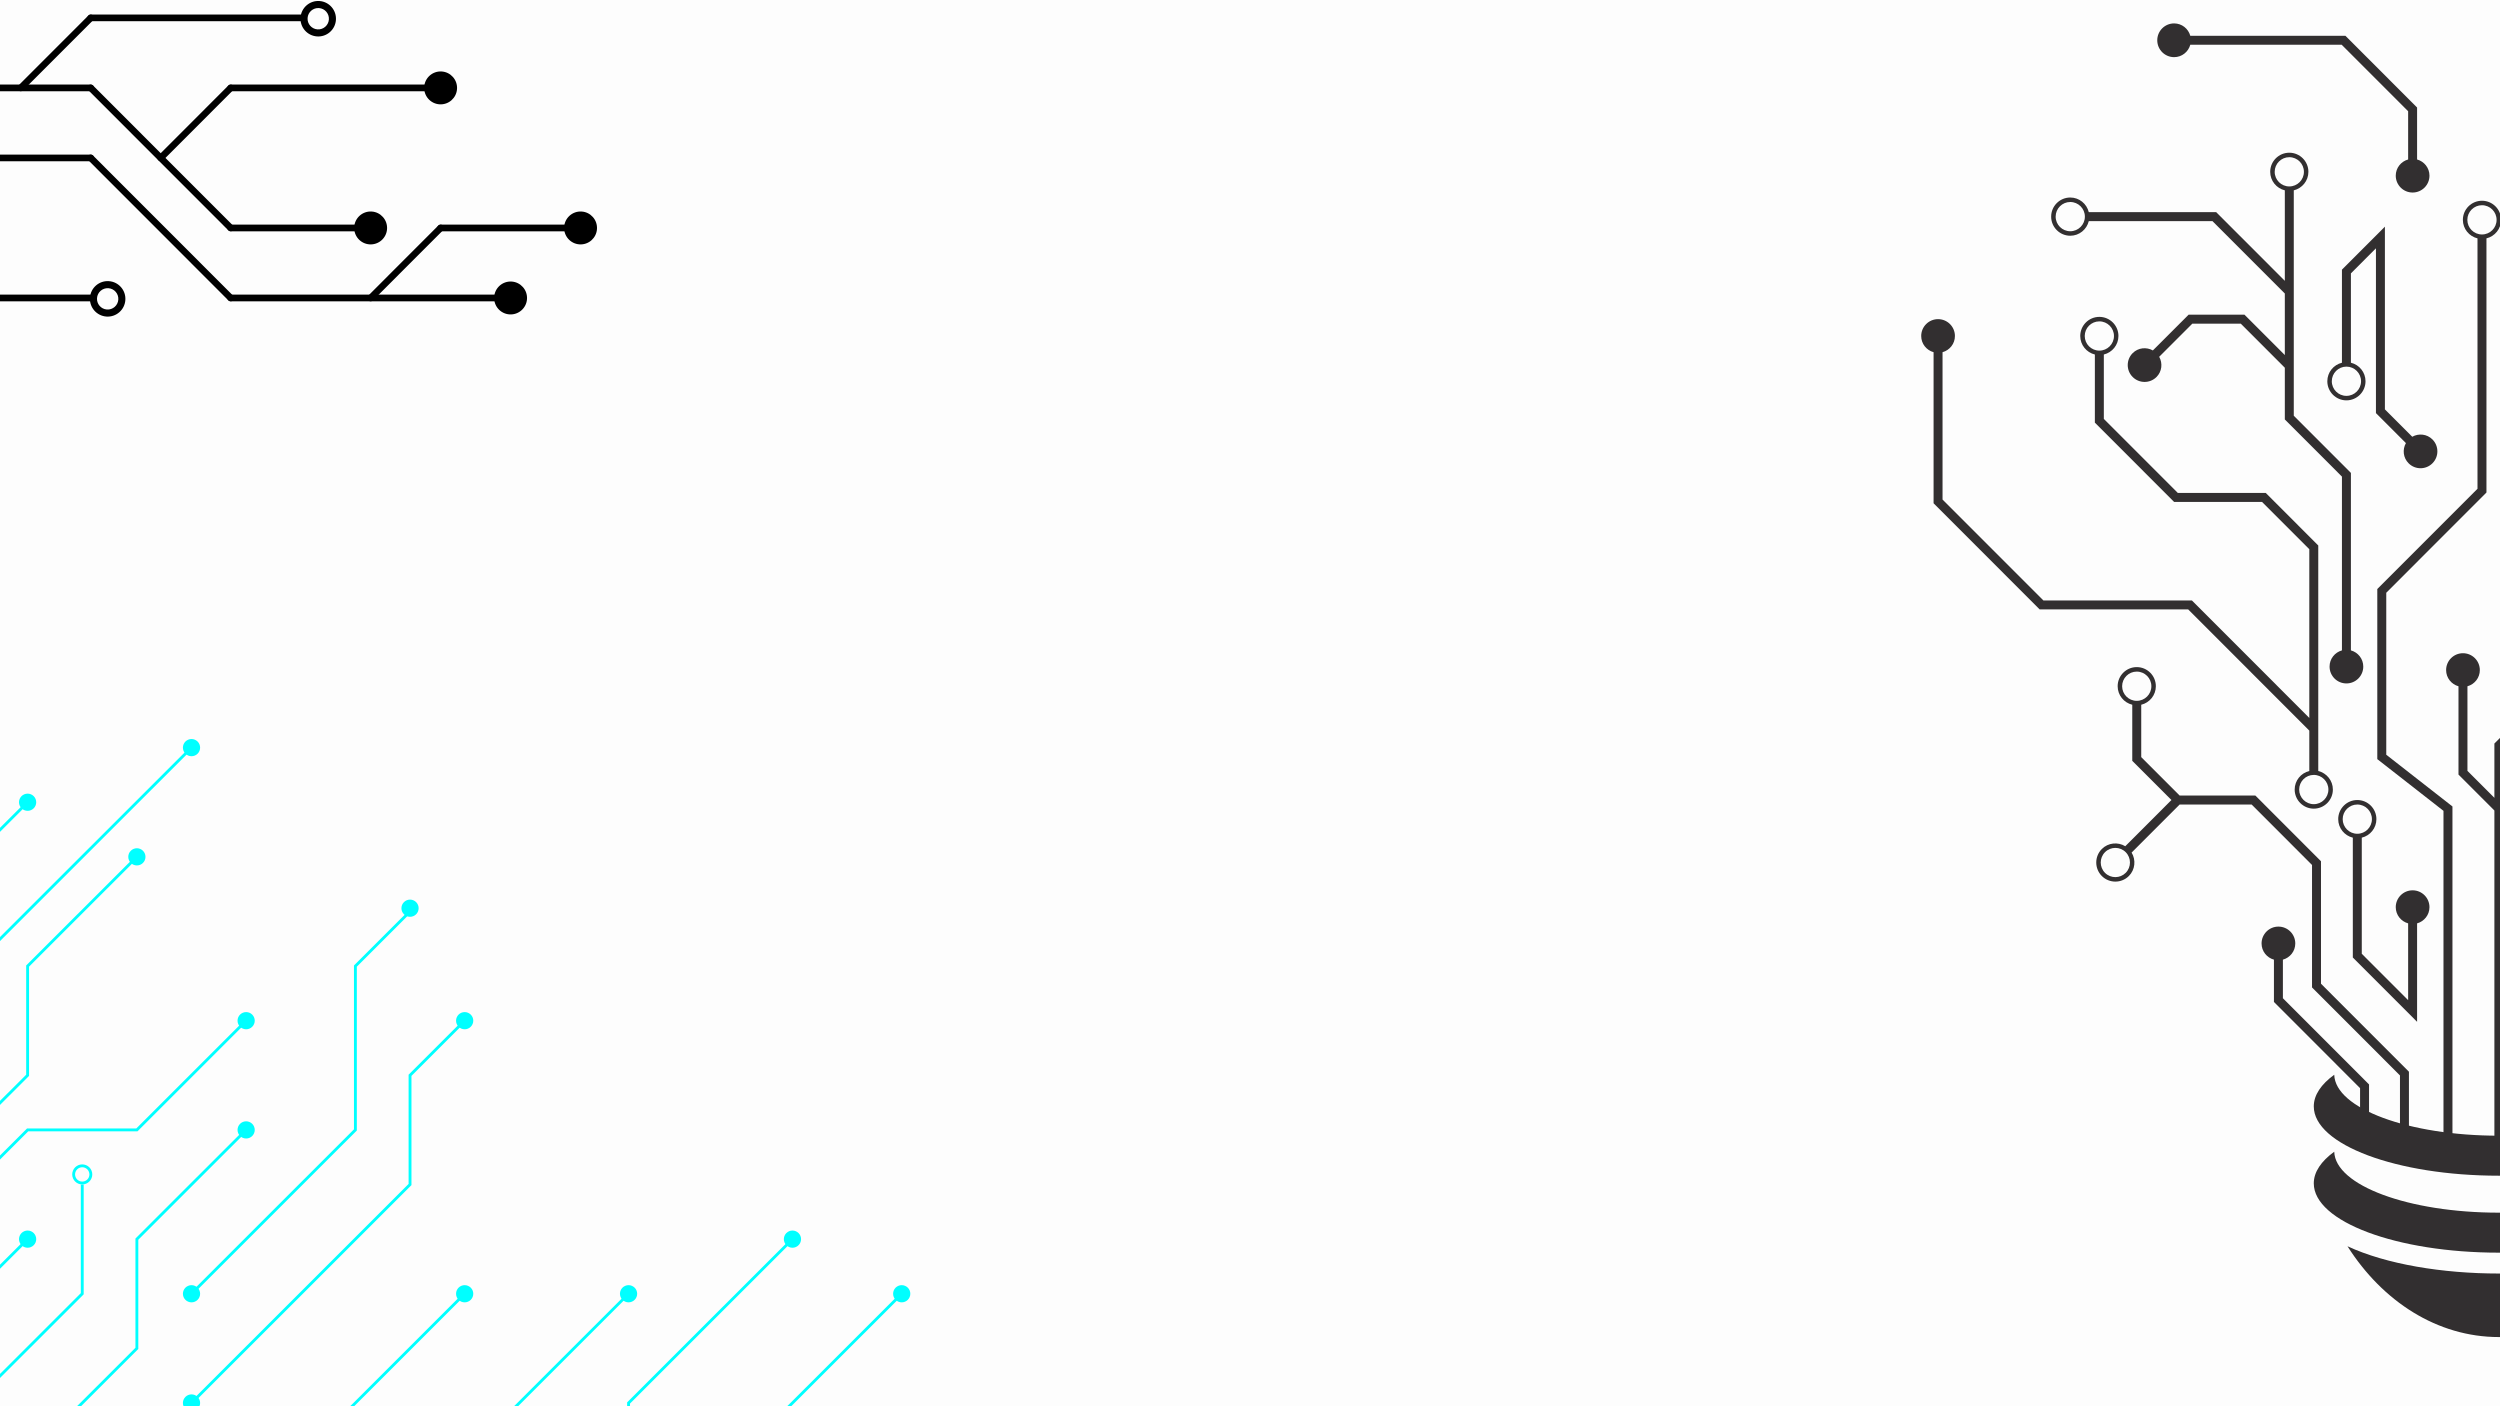 <svg xmlns="http://www.w3.org/2000/svg" xmlns:xlink="http://www.w3.org/1999/xlink" width="1920" zoomAndPan="magnify" viewBox="0 0 1440 810" height="1080" preserveAspectRatio="xMidYMid meet" version="1.0"><defs><clipPath id="84550eb284"><path d="M 105 425.676 L 116 425.676 L 116 436 L 105 436 Z M 105 425.676 " clip-rule="nonzero"/></clipPath><clipPath id="692edd109b"><path d="M 514 740 L 524.488 740 L 524.488 751 L 514 751 Z M 514 740 " clip-rule="nonzero"/></clipPath><clipPath id="b454eb68f5"><path d="M 1106.492 182 L 1344 182 L 1344 466 L 1106.492 466 Z M 1106.492 182 " clip-rule="nonzero"/></clipPath><clipPath id="4a168e1c8b"><path d="M 1352 717 L 1440 717 L 1440 770.25 L 1352 770.25 Z M 1352 717 " clip-rule="nonzero"/></clipPath></defs><rect x="-144" width="1728" fill="#ffffff" y="-81" height="972" fill-opacity="1"/><rect x="-144" width="1728" fill="#fdfdfd" y="-81" height="972" fill-opacity="1"/><path fill="#000000" d="M 173.18 12.227 L 52.262 12.227 C 51.199 12.227 50.336 11.363 50.336 10.297 C 50.336 9.23 51.199 8.367 52.262 8.367 L 173.18 8.367 C 174.246 8.367 175.109 9.23 175.109 10.297 C 175.109 11.363 174.246 12.227 173.18 12.227 Z M 173.18 12.227 " fill-opacity="1" fill-rule="nonzero"/><path fill="#000000" d="M 53.625 11.66 L 13.32 51.996 C 12.566 52.75 11.348 52.75 10.594 51.996 C 9.84 51.242 9.84 50.02 10.594 49.266 L 50.898 8.934 C 51.652 8.18 52.871 8.18 53.625 8.934 C 54.379 9.688 54.379 10.906 53.625 11.66 Z M 53.625 11.66 " fill-opacity="1" fill-rule="nonzero"/><path fill="#000000" d="M -229.879 48.703 L 52.262 48.703 C 53.328 48.703 54.191 49.566 54.191 50.629 C 54.191 51.695 53.328 52.559 52.262 52.559 L -229.879 52.559 C -230.945 52.559 -231.809 51.695 -231.809 50.633 C -231.809 49.566 -230.945 48.703 -229.879 48.703 Z M -229.879 48.703 " fill-opacity="1" fill-rule="nonzero"/><path fill="#000000" d="M 53.625 49.266 L 134.238 129.938 C 134.992 130.688 134.992 131.91 134.238 132.664 C 133.484 133.418 132.266 133.418 131.512 132.664 L 50.898 51.996 C 50.148 51.242 50.148 50.02 50.898 49.266 C 51.652 48.512 52.871 48.512 53.625 49.266 Z M 53.625 49.266 " fill-opacity="1" fill-rule="nonzero"/><path fill="#000000" d="M 132.875 129.371 L 213.488 129.371 C 214.551 129.371 215.414 130.234 215.414 131.301 C 215.414 132.367 214.551 133.23 213.488 133.23 L 132.875 133.23 C 131.809 133.23 130.949 132.367 130.949 131.301 C 130.949 130.234 131.809 129.371 132.875 129.371 Z M 132.875 129.371 " fill-opacity="1" fill-rule="nonzero"/><path fill="#000000" d="M 91.207 89.602 L 131.512 49.266 C 132.266 48.512 133.484 48.512 134.238 49.266 C 134.992 50.02 134.992 51.242 134.238 51.996 L 93.93 92.328 C 93.18 93.082 91.957 93.082 91.207 92.328 C 90.453 91.574 90.453 90.355 91.207 89.602 Z M 91.207 89.602 " fill-opacity="1" fill-rule="nonzero"/><path fill="#000000" d="M 132.875 48.703 L 253.793 48.703 C 254.859 48.703 255.719 49.566 255.719 50.629 C 255.719 51.695 254.859 52.559 253.793 52.559 L 132.875 52.559 C 131.809 52.559 130.949 51.695 130.949 50.629 C 130.949 49.566 131.809 48.703 132.875 48.703 Z M 132.875 48.703 " fill-opacity="1" fill-rule="nonzero"/><path fill="#000000" d="M -229.879 89.035 L 52.262 89.039 C 53.328 89.039 54.191 89.902 54.191 90.965 C 54.191 92.031 53.328 92.895 52.262 92.895 L -229.879 92.895 C -230.945 92.895 -231.809 92.031 -231.809 90.965 C -231.809 89.898 -230.945 89.035 -229.879 89.035 Z M -229.879 89.035 " fill-opacity="1" fill-rule="nonzero"/><path fill="#000000" d="M 53.625 89.602 L 134.238 170.27 C 134.992 171.023 134.992 172.246 134.238 173 C 133.484 173.75 132.266 173.75 131.512 173 L 50.898 92.328 C 50.148 91.574 50.148 90.355 50.898 89.602 C 51.652 88.848 52.871 88.848 53.625 89.602 Z M 53.625 89.602 " fill-opacity="1" fill-rule="nonzero"/><path fill="#000000" d="M 132.875 169.707 L 294.098 169.707 C 295.164 169.707 296.027 170.57 296.027 171.637 C 296.027 172.699 295.164 173.562 294.098 173.562 L 132.875 173.562 C 131.809 173.562 130.949 172.699 130.949 171.633 C 130.949 170.57 131.809 169.707 132.875 169.707 Z M 132.875 169.707 " fill-opacity="1" fill-rule="nonzero"/><path fill="#000000" d="M 212.125 170.27 L 252.43 129.938 C 253.184 129.184 254.402 129.184 255.156 129.938 C 255.91 130.688 255.91 131.91 255.156 132.664 L 214.852 173 C 214.098 173.75 212.875 173.75 212.125 173 C 211.371 172.246 211.371 171.023 212.125 170.27 Z M 212.125 170.27 " fill-opacity="1" fill-rule="nonzero"/><path fill="#000000" d="M 253.793 129.371 L 334.406 129.371 C 335.469 129.371 336.332 130.234 336.332 131.301 C 336.332 132.367 335.469 133.23 334.406 133.23 L 253.793 133.23 C 252.727 133.23 251.867 132.367 251.867 131.301 C 251.867 130.234 252.727 129.371 253.793 129.371 Z M 253.793 129.371 " fill-opacity="1" fill-rule="nonzero"/><path fill="#000000" d="M -28.352 169.707 L 52.262 169.707 C 53.328 169.707 54.191 170.57 54.191 171.633 C 54.191 172.699 53.328 173.562 52.262 173.562 L -28.352 173.562 C -29.414 173.562 -30.277 172.699 -30.277 171.633 C -30.277 170.57 -29.414 169.707 -28.352 169.707 Z M -28.352 169.707 " fill-opacity="1" fill-rule="nonzero"/><path fill="#000000" d="M 263.246 51.211 L 263.246 51.215 C 262.926 56.438 258.434 60.414 253.211 60.094 C 247.988 59.77 244.02 55.273 244.34 50.051 C 244.66 44.824 249.152 40.848 254.375 41.168 C 259.594 41.492 263.57 45.988 263.246 51.211 Z M 263.246 51.211 " fill-opacity="1" fill-rule="nonzero"/><path fill="#000000" d="M 222.941 131.883 C 222.621 137.109 218.129 141.082 212.906 140.762 C 207.684 140.441 203.711 135.945 204.031 130.719 C 204.355 125.492 208.848 121.52 214.07 121.84 C 219.289 122.16 223.262 126.656 222.941 131.883 Z M 222.941 131.883 " fill-opacity="1" fill-rule="nonzero"/><path fill="#000000" d="M 303.555 172.215 L 303.555 172.219 C 303.234 177.441 298.738 181.418 293.52 181.098 C 288.297 180.773 284.324 176.277 284.645 171.055 C 284.965 165.828 289.461 161.852 294.68 162.172 C 299.902 162.496 303.875 166.992 303.555 172.215 Z M 303.555 172.215 " fill-opacity="1" fill-rule="nonzero"/><path fill="#000000" d="M 343.859 131.883 C 343.539 137.109 339.047 141.082 333.824 140.762 C 328.602 140.441 324.629 135.945 324.949 130.719 C 325.273 125.492 329.766 121.52 334.988 121.84 C 340.207 122.16 344.18 126.656 343.859 131.883 Z M 343.859 131.883 " fill-opacity="1" fill-rule="nonzero"/><path fill="#000000" d="M 193.492 11.508 C 193.094 17.141 188.207 21.383 182.582 20.98 C 176.953 20.582 172.715 15.695 173.113 10.062 C 173.512 4.434 178.398 0.191 184.027 0.59 C 189.652 0.988 193.891 5.879 193.492 11.508 M 189.438 11.223 C 189.676 7.832 187.125 4.891 183.738 4.648 C 180.352 4.41 177.41 6.961 177.172 10.352 C 176.93 13.742 179.48 16.684 182.867 16.922 C 186.254 17.164 189.195 14.609 189.438 11.223 Z M 189.438 11.223 " fill-opacity="1" fill-rule="nonzero"/><path fill="#000000" d="M 72.199 172.863 C 71.801 178.496 66.918 182.738 61.289 182.34 C 55.664 181.938 51.426 177.051 51.824 171.418 C 52.223 165.789 57.105 161.547 62.734 161.945 C 68.363 162.344 72.602 167.234 72.199 172.863 M 68.145 172.578 C 68.387 169.188 65.836 166.246 62.445 166.004 C 59.059 165.766 56.121 168.316 55.879 171.707 C 55.641 175.098 58.191 178.039 61.578 178.277 C 64.965 178.52 67.906 175.965 68.145 172.578 Z M 68.145 172.578 " fill-opacity="1" fill-rule="nonzero"/><path fill="#00ffff" d="M -77.672 933.941 L -79.324 933.941 L -79.324 807.773 L -79.082 807.527 L 15.324 713.156 L 16.488 714.328 L -77.672 808.457 Z M -77.672 933.941 " fill-opacity="1" fill-rule="nonzero"/><path fill="#00ffff" d="M -77.91 745.781 L -79.082 744.617 L 15.566 650 L 78.496 650 L 141.191 587.332 L 142.359 588.496 L 79.18 651.652 L 16.25 651.652 Z M -77.91 745.781 " fill-opacity="1" fill-rule="nonzero"/><path fill="#00ffff" d="M -77.91 714.328 L -79.082 713.156 L 15.078 619.027 L 15.078 556.113 L 78.258 492.957 L 79.426 494.125 L 16.73 556.797 L 16.73 619.715 Z M -77.91 714.328 " fill-opacity="1" fill-rule="nonzero"/><path fill="#00ffff" d="M -46.445 934.523 L -47.613 933.359 L 47.031 838.746 L 172.902 838.746 L 267.062 744.617 L 268.23 745.781 L 173.586 840.395 L 47.715 840.395 Z M -46.445 934.523 " fill-opacity="1" fill-rule="nonzero"/><path fill="#00ffff" d="M 47.715 934.766 L -15.562 934.766 L -15.562 933.113 L 47.031 933.113 L 109.965 870.203 L 235.836 870.203 L 361.465 744.617 L 362.633 745.781 L 236.52 871.855 L 110.648 871.855 Z M 47.715 934.766 " fill-opacity="1" fill-rule="nonzero"/><path fill="#00ffff" d="M -46.445 903.066 L -47.613 901.902 L 78.016 776.316 L 78.016 713.398 L 141.191 650.242 L 142.359 651.41 L 79.668 714.082 L 79.668 777 Z M -46.445 903.066 " fill-opacity="1" fill-rule="nonzero"/><path fill="#00ffff" d="M -77.672 682.285 L -79.324 682.285 L -79.324 556.113 L -79.082 555.871 L 15.324 461.5 L 16.488 462.668 L -77.672 556.797 Z M -77.672 682.285 " fill-opacity="1" fill-rule="nonzero"/><path fill="#00ffff" d="M -46.203 650.828 L -47.855 650.828 L -47.855 587.57 L -47.613 587.332 L 109.723 430.047 L 110.891 431.211 L -46.203 588.254 Z M -46.203 650.828 " fill-opacity="1" fill-rule="nonzero"/><path fill="#00ffff" d="M -46.445 840.156 L -47.613 838.984 L 46.547 744.855 L 46.547 682.285 L 48.199 682.285 L 48.199 745.539 L 47.957 745.781 Z M -46.445 840.156 " fill-opacity="1" fill-rule="nonzero"/><path fill="#00ffff" d="M 110.891 808.699 L 109.723 807.527 L 235.352 681.941 L 235.352 619.027 L 267.062 587.332 L 268.23 588.496 L 237.004 619.715 L 237.004 682.625 Z M 110.891 808.699 " fill-opacity="1" fill-rule="nonzero"/><path fill="#00ffff" d="M 267.988 934.766 L 78.84 934.766 L 78.84 933.113 L 267.305 933.113 L 361.707 838.746 L 424.641 838.746 L 518.801 744.617 L 519.969 745.781 L 425.324 840.395 L 362.391 840.395 Z M 267.988 934.766 " fill-opacity="1" fill-rule="nonzero"/><path fill="#00ffff" d="M 362.875 839.57 L 361.223 839.57 L 361.223 807.773 L 455.867 713.156 L 457.035 714.328 L 362.875 808.457 Z M 362.875 839.57 " fill-opacity="1" fill-rule="nonzero"/><path fill="#00ffff" d="M 110.891 745.781 L 109.723 744.617 L 203.883 650.488 L 203.883 556.113 L 235.594 524.414 L 236.762 525.586 L 205.535 556.797 L 205.535 651.172 Z M 110.891 745.781 " fill-opacity="1" fill-rule="nonzero"/><path fill="#00ffff" d="M 272.602 745.199 C 272.602 745.527 272.57 745.848 272.508 746.168 C 272.445 746.484 272.352 746.797 272.227 747.098 C 272.102 747.398 271.949 747.684 271.766 747.953 C 271.586 748.223 271.383 748.473 271.152 748.703 C 270.922 748.934 270.672 749.141 270.398 749.32 C 270.129 749.5 269.844 749.652 269.543 749.777 C 269.242 749.902 268.934 749.996 268.613 750.059 C 268.293 750.125 267.973 750.156 267.648 750.156 C 267.32 750.156 267 750.125 266.68 750.059 C 266.359 749.996 266.051 749.902 265.75 749.777 C 265.449 749.652 265.164 749.5 264.895 749.32 C 264.621 749.141 264.371 748.934 264.141 748.703 C 263.91 748.473 263.707 748.223 263.527 747.953 C 263.344 747.684 263.191 747.398 263.066 747.098 C 262.941 746.797 262.848 746.484 262.785 746.168 C 262.723 745.848 262.691 745.527 262.691 745.199 C 262.691 744.875 262.723 744.555 262.785 744.234 C 262.848 743.914 262.941 743.605 263.066 743.305 C 263.191 743.004 263.344 742.719 263.527 742.449 C 263.707 742.176 263.91 741.926 264.141 741.695 C 264.371 741.469 264.621 741.262 264.895 741.082 C 265.164 740.898 265.449 740.746 265.75 740.625 C 266.051 740.5 266.359 740.406 266.68 740.34 C 267 740.277 267.32 740.246 267.648 740.246 C 267.973 740.246 268.293 740.277 268.613 740.34 C 268.934 740.406 269.242 740.5 269.543 740.625 C 269.844 740.746 270.129 740.898 270.398 741.082 C 270.672 741.262 270.922 741.469 271.152 741.695 C 271.383 741.926 271.586 742.176 271.766 742.449 C 271.949 742.719 272.102 743.004 272.227 743.305 C 272.352 743.605 272.445 743.914 272.508 744.234 C 272.57 744.555 272.602 744.875 272.602 745.199 Z M 272.602 745.199 " fill-opacity="1" fill-rule="nonzero"/><path fill="#00ffff" d="M 367.004 745.199 C 367.004 745.527 366.973 745.848 366.91 746.168 C 366.844 746.484 366.75 746.797 366.625 747.098 C 366.504 747.398 366.348 747.684 366.168 747.953 C 365.988 748.223 365.781 748.473 365.551 748.703 C 365.32 748.934 365.07 749.141 364.801 749.32 C 364.531 749.5 364.246 749.652 363.945 749.777 C 363.645 749.902 363.332 749.996 363.016 750.059 C 362.695 750.125 362.375 750.156 362.047 750.156 C 361.723 750.156 361.398 750.125 361.082 750.059 C 360.762 749.996 360.453 749.902 360.152 749.777 C 359.852 749.652 359.566 749.5 359.293 749.32 C 359.023 749.141 358.773 748.934 358.543 748.703 C 358.312 748.473 358.109 748.223 357.926 747.953 C 357.746 747.684 357.594 747.398 357.469 747.098 C 357.344 746.797 357.25 746.484 357.188 746.168 C 357.125 745.848 357.09 745.527 357.09 745.199 C 357.09 744.875 357.125 744.555 357.188 744.234 C 357.25 743.914 357.344 743.605 357.469 743.305 C 357.594 743.004 357.746 742.719 357.926 742.449 C 358.109 742.176 358.312 741.926 358.543 741.695 C 358.773 741.469 359.023 741.262 359.293 741.082 C 359.566 740.898 359.852 740.746 360.152 740.625 C 360.453 740.5 360.762 740.406 361.082 740.34 C 361.398 740.277 361.723 740.246 362.047 740.246 C 362.375 740.246 362.695 740.277 363.016 740.34 C 363.332 740.406 363.645 740.5 363.945 740.625 C 364.246 740.746 364.531 740.898 364.801 741.082 C 365.07 741.262 365.32 741.469 365.551 741.695 C 365.781 741.926 365.988 742.176 366.168 742.449 C 366.348 742.719 366.504 743.004 366.625 743.305 C 366.75 743.605 366.844 743.914 366.91 744.234 C 366.973 744.555 367.004 744.875 367.004 745.199 Z M 367.004 745.199 " fill-opacity="1" fill-rule="nonzero"/><path fill="#00ffff" d="M 461.41 713.742 C 461.41 714.066 461.375 714.391 461.312 714.711 C 461.25 715.027 461.156 715.34 461.031 715.641 C 460.906 715.938 460.754 716.227 460.574 716.496 C 460.391 716.766 460.188 717.016 459.957 717.246 C 459.727 717.477 459.477 717.68 459.207 717.863 C 458.934 718.043 458.648 718.195 458.348 718.32 C 458.047 718.445 457.738 718.539 457.418 718.602 C 457.102 718.664 456.777 718.695 456.453 718.695 C 456.125 718.695 455.805 718.664 455.484 718.602 C 455.168 718.539 454.855 718.445 454.555 718.32 C 454.254 718.195 453.969 718.043 453.699 717.863 C 453.43 717.68 453.18 717.477 452.949 717.246 C 452.719 717.016 452.512 716.766 452.332 716.496 C 452.152 716.227 451.996 715.938 451.875 715.641 C 451.75 715.34 451.656 715.027 451.59 714.711 C 451.527 714.391 451.496 714.066 451.496 713.742 C 451.496 713.418 451.527 713.094 451.59 712.777 C 451.656 712.457 451.75 712.148 451.875 711.848 C 451.996 711.547 452.152 711.262 452.332 710.988 C 452.512 710.719 452.719 710.469 452.949 710.238 C 453.18 710.008 453.43 709.805 453.699 709.625 C 453.969 709.441 454.254 709.289 454.555 709.164 C 454.855 709.039 455.168 708.945 455.484 708.883 C 455.805 708.82 456.125 708.789 456.453 708.789 C 456.777 708.789 457.102 708.82 457.418 708.883 C 457.738 708.945 458.047 709.039 458.348 709.164 C 458.648 709.289 458.934 709.441 459.207 709.625 C 459.477 709.805 459.727 710.008 459.957 710.238 C 460.188 710.469 460.391 710.719 460.574 710.988 C 460.754 711.262 460.906 711.547 461.031 711.848 C 461.156 712.148 461.25 712.457 461.312 712.777 C 461.375 713.094 461.41 713.418 461.41 713.742 Z M 461.41 713.742 " fill-opacity="1" fill-rule="nonzero"/><path fill="#00ffff" d="M 272.602 587.914 C 272.602 588.242 272.57 588.562 272.508 588.883 C 272.445 589.199 272.352 589.512 272.227 589.812 C 272.102 590.113 271.949 590.398 271.766 590.668 C 271.586 590.938 271.383 591.188 271.152 591.418 C 270.922 591.648 270.672 591.855 270.398 592.035 C 270.129 592.215 269.844 592.367 269.543 592.492 C 269.242 592.617 268.934 592.711 268.613 592.773 C 268.293 592.836 267.973 592.871 267.648 592.871 C 267.32 592.871 267 592.836 266.68 592.773 C 266.359 592.711 266.051 592.617 265.75 592.492 C 265.449 592.367 265.164 592.215 264.895 592.035 C 264.621 591.855 264.371 591.648 264.141 591.418 C 263.91 591.188 263.707 590.938 263.527 590.668 C 263.344 590.398 263.191 590.113 263.066 589.812 C 262.941 589.512 262.848 589.199 262.785 588.883 C 262.723 588.562 262.691 588.242 262.691 587.914 C 262.691 587.59 262.723 587.266 262.785 586.949 C 262.848 586.629 262.941 586.32 263.066 586.02 C 263.191 585.719 263.344 585.434 263.527 585.164 C 263.707 584.891 263.91 584.641 264.141 584.41 C 264.371 584.18 264.621 583.977 264.895 583.797 C 265.164 583.613 265.449 583.461 265.75 583.336 C 266.051 583.215 266.359 583.121 266.68 583.055 C 267 582.992 267.32 582.961 267.648 582.961 C 267.973 582.961 268.293 582.992 268.613 583.055 C 268.934 583.121 269.242 583.215 269.543 583.336 C 269.844 583.461 270.129 583.613 270.398 583.797 C 270.672 583.977 270.922 584.18 271.152 584.41 C 271.383 584.641 271.586 584.891 271.766 585.164 C 271.949 585.434 272.102 585.719 272.227 586.02 C 272.352 586.32 272.445 586.629 272.508 586.949 C 272.57 587.266 272.602 587.59 272.602 587.914 Z M 272.602 587.914 " fill-opacity="1" fill-rule="nonzero"/><path fill="#00ffff" d="M 146.73 650.828 C 146.73 651.152 146.699 651.477 146.637 651.793 C 146.57 652.113 146.477 652.422 146.352 652.723 C 146.227 653.023 146.074 653.309 145.895 653.578 C 145.715 653.852 145.508 654.102 145.277 654.332 C 145.047 654.562 144.797 654.766 144.527 654.945 C 144.258 655.129 143.973 655.281 143.672 655.406 C 143.371 655.527 143.059 655.621 142.742 655.688 C 142.422 655.75 142.098 655.781 141.773 655.781 C 141.449 655.781 141.125 655.75 140.809 655.688 C 140.488 655.621 140.18 655.527 139.879 655.406 C 139.578 655.281 139.293 655.129 139.02 654.945 C 138.75 654.766 138.5 654.562 138.27 654.332 C 138.039 654.102 137.836 653.852 137.652 653.578 C 137.473 653.309 137.32 653.023 137.195 652.723 C 137.07 652.422 136.977 652.113 136.914 651.793 C 136.852 651.477 136.816 651.152 136.816 650.828 C 136.816 650.5 136.852 650.18 136.914 649.859 C 136.977 649.543 137.07 649.23 137.195 648.93 C 137.32 648.629 137.473 648.344 137.652 648.074 C 137.836 647.805 138.039 647.555 138.27 647.324 C 138.5 647.094 138.75 646.887 139.02 646.707 C 139.293 646.527 139.578 646.375 139.879 646.25 C 140.18 646.125 140.488 646.031 140.809 645.969 C 141.125 645.906 141.449 645.871 141.773 645.871 C 142.098 645.871 142.422 645.906 142.742 645.969 C 143.059 646.031 143.371 646.125 143.672 646.25 C 143.973 646.375 144.258 646.527 144.527 646.707 C 144.797 646.887 145.047 647.094 145.277 647.324 C 145.508 647.555 145.715 647.805 145.895 648.074 C 146.074 648.344 146.227 648.629 146.352 648.93 C 146.477 649.23 146.57 649.543 146.637 649.859 C 146.699 650.18 146.73 650.5 146.73 650.828 Z M 146.73 650.828 " fill-opacity="1" fill-rule="nonzero"/><path fill="#00ffff" d="M 20.859 462.086 C 20.859 462.41 20.828 462.73 20.766 463.051 C 20.703 463.371 20.609 463.68 20.484 463.98 C 20.359 464.281 20.207 464.566 20.027 464.836 C 19.844 465.105 19.641 465.355 19.41 465.586 C 19.18 465.816 18.93 466.023 18.66 466.203 C 18.387 466.383 18.102 466.535 17.801 466.66 C 17.5 466.785 17.191 466.879 16.871 466.941 C 16.551 467.008 16.23 467.039 15.906 467.039 C 15.578 467.039 15.258 467.008 14.938 466.941 C 14.617 466.879 14.309 466.785 14.008 466.66 C 13.707 466.535 13.422 466.383 13.152 466.203 C 12.879 466.023 12.629 465.816 12.398 465.586 C 12.172 465.355 11.965 465.105 11.785 464.836 C 11.602 464.566 11.449 464.281 11.324 463.98 C 11.203 463.68 11.105 463.371 11.043 463.051 C 10.98 462.73 10.949 462.41 10.949 462.086 C 10.949 461.758 10.98 461.438 11.043 461.117 C 11.105 460.797 11.203 460.488 11.324 460.188 C 11.449 459.887 11.602 459.602 11.785 459.332 C 11.965 459.062 12.172 458.812 12.398 458.582 C 12.629 458.352 12.879 458.145 13.152 457.965 C 13.422 457.785 13.707 457.633 14.008 457.508 C 14.309 457.383 14.617 457.289 14.938 457.227 C 15.258 457.16 15.578 457.129 15.906 457.129 C 16.23 457.129 16.551 457.16 16.871 457.227 C 17.191 457.289 17.5 457.383 17.801 457.508 C 18.102 457.633 18.387 457.785 18.66 457.965 C 18.93 458.145 19.18 458.352 19.41 458.582 C 19.641 458.812 19.844 459.062 20.027 459.332 C 20.207 459.602 20.359 459.887 20.484 460.188 C 20.609 460.488 20.703 460.797 20.766 461.117 C 20.828 461.438 20.859 461.758 20.859 462.086 Z M 20.859 462.086 " fill-opacity="1" fill-rule="nonzero"/><path fill="#00ffff" d="M 241.133 523.125 C 241.133 523.453 241.102 523.773 241.039 524.094 C 240.977 524.414 240.883 524.723 240.758 525.023 C 240.633 525.324 240.48 525.609 240.301 525.879 C 240.117 526.148 239.914 526.398 239.684 526.629 C 239.453 526.859 239.203 527.066 238.934 527.246 C 238.66 527.426 238.375 527.578 238.074 527.703 C 237.773 527.828 237.465 527.922 237.145 527.984 C 236.828 528.051 236.504 528.082 236.18 528.082 C 235.852 528.082 235.531 528.051 235.211 527.984 C 234.891 527.922 234.582 527.828 234.281 527.703 C 233.98 527.578 233.695 527.426 233.426 527.246 C 233.156 527.066 232.902 526.859 232.676 526.629 C 232.445 526.398 232.238 526.148 232.059 525.879 C 231.875 525.609 231.723 525.324 231.602 525.023 C 231.477 524.723 231.383 524.414 231.316 524.094 C 231.254 523.773 231.223 523.453 231.223 523.125 C 231.223 522.801 231.254 522.48 231.316 522.16 C 231.383 521.84 231.477 521.531 231.602 521.23 C 231.723 520.93 231.875 520.645 232.059 520.375 C 232.238 520.105 232.445 519.852 232.676 519.625 C 232.902 519.395 233.156 519.188 233.426 519.008 C 233.695 518.828 233.98 518.676 234.281 518.551 C 234.582 518.426 234.891 518.332 235.211 518.266 C 235.531 518.203 235.852 518.172 236.18 518.172 C 236.504 518.172 236.828 518.203 237.145 518.266 C 237.465 518.332 237.773 518.426 238.074 518.551 C 238.375 518.676 238.66 518.828 238.934 519.008 C 239.203 519.188 239.453 519.395 239.684 519.625 C 239.914 519.852 240.117 520.105 240.301 520.375 C 240.48 520.645 240.633 520.93 240.758 521.23 C 240.883 521.531 240.977 521.84 241.039 522.16 C 241.102 522.48 241.133 522.801 241.133 523.125 Z M 241.133 523.125 " fill-opacity="1" fill-rule="nonzero"/><path fill="#00ffff" d="M 146.73 587.914 C 146.73 588.242 146.699 588.562 146.637 588.883 C 146.57 589.199 146.477 589.512 146.352 589.812 C 146.227 590.113 146.074 590.398 145.895 590.668 C 145.715 590.938 145.508 591.188 145.277 591.418 C 145.047 591.648 144.797 591.855 144.527 592.035 C 144.258 592.215 143.973 592.367 143.672 592.492 C 143.371 592.617 143.059 592.711 142.742 592.773 C 142.422 592.836 142.098 592.871 141.773 592.871 C 141.449 592.871 141.125 592.836 140.809 592.773 C 140.488 592.711 140.18 592.617 139.879 592.492 C 139.578 592.367 139.293 592.215 139.02 592.035 C 138.75 591.855 138.5 591.648 138.27 591.418 C 138.039 591.188 137.836 590.938 137.652 590.668 C 137.473 590.398 137.32 590.113 137.195 589.812 C 137.07 589.512 136.977 589.199 136.914 588.883 C 136.852 588.562 136.816 588.242 136.816 587.914 C 136.816 587.59 136.852 587.266 136.914 586.949 C 136.977 586.629 137.07 586.32 137.195 586.02 C 137.32 585.719 137.473 585.434 137.652 585.164 C 137.836 584.891 138.039 584.641 138.27 584.41 C 138.5 584.18 138.75 583.977 139.02 583.797 C 139.293 583.613 139.578 583.461 139.879 583.336 C 140.18 583.215 140.488 583.121 140.809 583.055 C 141.125 582.992 141.449 582.961 141.773 582.961 C 142.098 582.961 142.422 582.992 142.742 583.055 C 143.059 583.121 143.371 583.215 143.672 583.336 C 143.973 583.461 144.258 583.613 144.527 583.797 C 144.797 583.977 145.047 584.18 145.277 584.41 C 145.508 584.641 145.715 584.891 145.895 585.164 C 146.074 585.434 146.227 585.719 146.352 586.02 C 146.477 586.32 146.57 586.629 146.637 586.949 C 146.699 587.266 146.73 587.59 146.73 587.914 Z M 146.73 587.914 " fill-opacity="1" fill-rule="nonzero"/><path fill="#00ffff" d="M 83.797 493.543 C 83.797 493.867 83.766 494.188 83.703 494.508 C 83.637 494.828 83.543 495.137 83.422 495.438 C 83.297 495.738 83.145 496.023 82.961 496.293 C 82.781 496.566 82.574 496.816 82.344 497.047 C 82.117 497.273 81.863 497.48 81.594 497.66 C 81.324 497.844 81.039 497.996 80.738 498.121 C 80.438 498.242 80.129 498.336 79.809 498.402 C 79.488 498.465 79.168 498.496 78.84 498.496 C 78.516 498.496 78.191 498.465 77.875 498.402 C 77.555 498.336 77.246 498.242 76.945 498.121 C 76.645 497.996 76.359 497.844 76.086 497.66 C 75.816 497.48 75.566 497.273 75.336 497.047 C 75.105 496.816 74.902 496.566 74.719 496.293 C 74.539 496.023 74.387 495.738 74.262 495.438 C 74.137 495.137 74.043 494.828 73.98 494.508 C 73.918 494.188 73.887 493.867 73.887 493.543 C 73.887 493.215 73.918 492.895 73.98 492.574 C 74.043 492.258 74.137 491.945 74.262 491.645 C 74.387 491.344 74.539 491.059 74.719 490.789 C 74.902 490.52 75.105 490.27 75.336 490.039 C 75.566 489.809 75.816 489.602 76.086 489.422 C 76.359 489.242 76.645 489.09 76.945 488.965 C 77.246 488.84 77.555 488.746 77.875 488.684 C 78.191 488.617 78.516 488.586 78.84 488.586 C 79.168 488.586 79.488 488.617 79.809 488.684 C 80.129 488.746 80.438 488.84 80.738 488.965 C 81.039 489.09 81.324 489.242 81.594 489.422 C 81.863 489.602 82.117 489.809 82.344 490.039 C 82.574 490.27 82.781 490.52 82.961 490.789 C 83.145 491.059 83.297 491.344 83.422 491.645 C 83.543 491.945 83.637 492.258 83.703 492.574 C 83.766 492.895 83.797 493.215 83.797 493.543 Z M 83.797 493.543 " fill-opacity="1" fill-rule="nonzero"/><g clip-path="url(#84550eb284)"><path fill="#00ffff" d="M 115.266 430.629 C 115.266 430.953 115.234 431.277 115.172 431.598 C 115.105 431.914 115.012 432.227 114.887 432.527 C 114.762 432.824 114.609 433.113 114.43 433.383 C 114.25 433.652 114.043 433.902 113.812 434.133 C 113.582 434.363 113.332 434.57 113.062 434.75 C 112.793 434.93 112.508 435.082 112.207 435.207 C 111.906 435.332 111.594 435.426 111.277 435.488 C 110.957 435.551 110.633 435.586 110.309 435.586 C 109.984 435.586 109.66 435.551 109.344 435.488 C 109.023 435.426 108.715 435.332 108.414 435.207 C 108.113 435.082 107.828 434.93 107.555 434.75 C 107.285 434.57 107.035 434.363 106.805 434.133 C 106.574 433.902 106.371 433.652 106.188 433.383 C 106.008 433.113 105.855 432.824 105.73 432.527 C 105.605 432.227 105.512 431.914 105.449 431.598 C 105.387 431.277 105.352 430.953 105.352 430.629 C 105.352 430.305 105.387 429.98 105.449 429.664 C 105.512 429.344 105.605 429.035 105.73 428.734 C 105.855 428.434 106.008 428.148 106.188 427.879 C 106.367 427.605 106.574 427.355 106.805 427.125 C 107.035 426.895 107.285 426.691 107.555 426.512 C 107.828 426.328 108.113 426.176 108.414 426.051 C 108.715 425.93 109.023 425.832 109.344 425.77 C 109.66 425.707 109.984 425.676 110.309 425.676 C 110.633 425.676 110.957 425.707 111.277 425.77 C 111.594 425.832 111.906 425.93 112.207 426.051 C 112.508 426.176 112.793 426.328 113.062 426.512 C 113.332 426.691 113.582 426.895 113.812 427.125 C 114.043 427.355 114.25 427.605 114.43 427.879 C 114.609 428.148 114.762 428.434 114.887 428.734 C 115.012 429.035 115.105 429.344 115.172 429.664 C 115.234 429.98 115.266 430.305 115.266 430.629 Z M 115.266 430.629 " fill-opacity="1" fill-rule="nonzero"/></g><path fill="#00ffff" d="M 115.266 745.199 C 115.266 745.527 115.234 745.848 115.172 746.168 C 115.105 746.484 115.012 746.797 114.887 747.098 C 114.762 747.398 114.609 747.684 114.43 747.953 C 114.25 748.223 114.043 748.473 113.812 748.703 C 113.582 748.934 113.332 749.141 113.062 749.32 C 112.793 749.5 112.508 749.652 112.207 749.777 C 111.906 749.902 111.594 749.996 111.277 750.059 C 110.957 750.125 110.633 750.156 110.309 750.156 C 109.984 750.156 109.66 750.125 109.344 750.059 C 109.023 749.996 108.715 749.902 108.414 749.777 C 108.113 749.652 107.828 749.5 107.555 749.32 C 107.285 749.141 107.035 748.934 106.805 748.703 C 106.574 748.473 106.371 748.223 106.188 747.953 C 106.008 747.684 105.855 747.398 105.73 747.098 C 105.605 746.797 105.512 746.484 105.449 746.168 C 105.387 745.848 105.352 745.527 105.352 745.199 C 105.352 744.875 105.387 744.555 105.449 744.234 C 105.512 743.914 105.605 743.605 105.73 743.305 C 105.855 743.004 106.008 742.719 106.188 742.449 C 106.367 742.176 106.574 741.926 106.805 741.695 C 107.035 741.469 107.285 741.262 107.555 741.082 C 107.828 740.898 108.113 740.746 108.414 740.625 C 108.715 740.5 109.023 740.406 109.344 740.34 C 109.66 740.277 109.984 740.246 110.309 740.246 C 110.633 740.246 110.957 740.277 111.277 740.34 C 111.594 740.406 111.906 740.5 112.207 740.625 C 112.508 740.746 112.793 740.898 113.062 741.082 C 113.332 741.262 113.582 741.469 113.812 741.695 C 114.043 741.926 114.25 742.176 114.43 742.449 C 114.609 742.719 114.762 743.004 114.887 743.305 C 115.012 743.605 115.105 743.914 115.172 744.234 C 115.234 744.555 115.266 744.875 115.266 745.199 Z M 115.266 745.199 " fill-opacity="1" fill-rule="nonzero"/><path fill="#00ffff" d="M 115.266 808.113 C 115.266 808.438 115.234 808.762 115.172 809.078 C 115.105 809.398 115.012 809.707 114.887 810.008 C 114.762 810.309 114.609 810.594 114.43 810.863 C 114.25 811.137 114.043 811.387 113.812 811.617 C 113.582 811.848 113.332 812.051 113.062 812.23 C 112.793 812.414 112.508 812.566 112.207 812.691 C 111.906 812.812 111.594 812.91 111.277 812.973 C 110.957 813.035 110.633 813.066 110.309 813.066 C 109.984 813.066 109.66 813.035 109.344 812.973 C 109.023 812.91 108.715 812.812 108.414 812.691 C 108.113 812.566 107.828 812.414 107.555 812.23 C 107.285 812.051 107.035 811.848 106.805 811.617 C 106.574 811.387 106.371 811.137 106.188 810.863 C 106.008 810.594 105.855 810.309 105.73 810.008 C 105.605 809.707 105.512 809.398 105.449 809.078 C 105.387 808.762 105.352 808.438 105.352 808.113 C 105.352 807.789 105.387 807.465 105.449 807.145 C 105.512 806.828 105.605 806.516 105.73 806.215 C 105.855 805.918 106.008 805.629 106.188 805.359 C 106.367 805.09 106.574 804.84 106.805 804.609 C 107.035 804.379 107.285 804.176 107.555 803.992 C 107.828 803.812 108.113 803.66 108.414 803.535 C 108.715 803.41 109.023 803.316 109.344 803.254 C 109.66 803.191 109.984 803.16 110.309 803.156 C 110.633 803.16 110.957 803.191 111.277 803.254 C 111.594 803.316 111.906 803.41 112.207 803.535 C 112.508 803.66 112.793 803.812 113.062 803.992 C 113.332 804.176 113.582 804.379 113.812 804.609 C 114.043 804.84 114.25 805.09 114.43 805.359 C 114.609 805.629 114.762 805.918 114.887 806.215 C 115.012 806.516 115.105 806.828 115.172 807.145 C 115.234 807.465 115.266 807.789 115.266 808.113 Z M 115.266 808.113 " fill-opacity="1" fill-rule="nonzero"/><path fill="#00ffff" d="M 20.859 713.742 C 20.859 714.066 20.828 714.391 20.766 714.711 C 20.703 715.027 20.609 715.34 20.484 715.641 C 20.359 715.938 20.207 716.227 20.027 716.496 C 19.844 716.766 19.641 717.016 19.41 717.246 C 19.18 717.477 18.93 717.68 18.66 717.863 C 18.387 718.043 18.102 718.195 17.801 718.32 C 17.5 718.445 17.191 718.539 16.871 718.602 C 16.551 718.664 16.23 718.695 15.906 718.695 C 15.578 718.695 15.258 718.664 14.938 718.602 C 14.617 718.539 14.309 718.445 14.008 718.32 C 13.707 718.195 13.422 718.043 13.152 717.863 C 12.879 717.68 12.629 717.477 12.398 717.246 C 12.172 717.016 11.965 716.766 11.785 716.496 C 11.602 716.227 11.449 715.938 11.324 715.641 C 11.203 715.34 11.105 715.027 11.043 714.711 C 10.98 714.391 10.949 714.066 10.949 713.742 C 10.949 713.418 10.98 713.094 11.043 712.777 C 11.105 712.457 11.203 712.148 11.324 711.848 C 11.449 711.547 11.602 711.262 11.785 710.988 C 11.965 710.719 12.172 710.469 12.398 710.238 C 12.629 710.008 12.879 709.805 13.152 709.625 C 13.422 709.441 13.707 709.289 14.008 709.164 C 14.309 709.039 14.617 708.945 14.938 708.883 C 15.258 708.82 15.578 708.789 15.906 708.789 C 16.23 708.789 16.551 708.82 16.871 708.883 C 17.191 708.945 17.5 709.039 17.801 709.164 C 18.102 709.289 18.387 709.441 18.66 709.625 C 18.93 709.805 19.18 710.008 19.41 710.238 C 19.641 710.469 19.844 710.719 20.027 710.988 C 20.207 711.262 20.359 711.547 20.484 711.848 C 20.609 712.148 20.703 712.457 20.766 712.777 C 20.828 713.094 20.859 713.418 20.859 713.742 Z M 20.859 713.742 " fill-opacity="1" fill-rule="nonzero"/><path fill="#00ffff" d="M 47.371 682.246 C 46.992 682.246 46.617 682.207 46.246 682.133 C 45.871 682.059 45.512 681.949 45.16 681.805 C 44.809 681.66 44.477 681.48 44.16 681.27 C 43.844 681.059 43.555 680.82 43.285 680.551 C 43.016 680.285 42.777 679.992 42.566 679.676 C 42.355 679.359 42.176 679.027 42.031 678.676 C 41.887 678.328 41.777 677.965 41.703 677.594 C 41.629 677.219 41.59 676.844 41.59 676.465 C 41.59 676.086 41.629 675.711 41.703 675.336 C 41.777 674.965 41.887 674.605 42.031 674.254 C 42.176 673.902 42.355 673.57 42.566 673.254 C 42.777 672.938 43.016 672.645 43.285 672.379 C 43.555 672.109 43.844 671.871 44.16 671.66 C 44.477 671.449 44.809 671.27 45.16 671.125 C 45.512 670.98 45.871 670.871 46.246 670.797 C 46.617 670.723 46.992 670.684 47.371 670.684 C 47.754 670.684 48.129 670.723 48.5 670.797 C 48.875 670.871 49.234 670.98 49.586 671.125 C 49.938 671.27 50.27 671.449 50.586 671.66 C 50.902 671.871 51.191 672.109 51.461 672.379 C 51.73 672.645 51.969 672.938 52.18 673.254 C 52.391 673.57 52.57 673.902 52.715 674.254 C 52.859 674.605 52.969 674.965 53.043 675.336 C 53.117 675.711 53.156 676.086 53.156 676.465 C 53.156 676.844 53.117 677.219 53.043 677.594 C 52.969 677.965 52.859 678.324 52.715 678.676 C 52.566 679.027 52.391 679.359 52.18 679.676 C 51.969 679.992 51.727 680.281 51.461 680.551 C 51.191 680.82 50.898 681.059 50.582 681.27 C 50.27 681.48 49.934 681.66 49.586 681.805 C 49.234 681.949 48.871 682.059 48.5 682.133 C 48.129 682.207 47.754 682.246 47.371 682.246 Z M 47.371 672.336 C 47.102 672.336 46.832 672.363 46.566 672.414 C 46.301 672.469 46.043 672.547 45.793 672.652 C 45.543 672.754 45.305 672.883 45.078 673.031 C 44.852 673.184 44.645 673.355 44.453 673.547 C 44.262 673.738 44.09 673.945 43.938 674.172 C 43.789 674.398 43.66 674.633 43.559 674.887 C 43.453 675.137 43.375 675.395 43.32 675.66 C 43.27 675.926 43.242 676.195 43.242 676.465 C 43.242 676.734 43.27 677.004 43.32 677.27 C 43.375 677.535 43.453 677.793 43.559 678.047 C 43.66 678.297 43.789 678.535 43.938 678.758 C 44.09 678.984 44.262 679.191 44.453 679.383 C 44.645 679.578 44.852 679.746 45.078 679.898 C 45.305 680.047 45.543 680.176 45.793 680.281 C 46.043 680.383 46.301 680.461 46.566 680.516 C 46.832 680.566 47.102 680.594 47.371 680.594 C 47.645 680.594 47.914 680.566 48.18 680.516 C 48.445 680.461 48.703 680.383 48.953 680.281 C 49.203 680.176 49.441 680.047 49.668 679.898 C 49.895 679.746 50.102 679.578 50.293 679.383 C 50.484 679.191 50.656 678.984 50.809 678.758 C 50.957 678.535 51.086 678.297 51.188 678.047 C 51.293 677.793 51.371 677.535 51.422 677.27 C 51.477 677.004 51.504 676.734 51.504 676.465 C 51.504 676.195 51.477 675.926 51.422 675.66 C 51.371 675.395 51.289 675.137 51.188 674.887 C 51.082 674.637 50.957 674.398 50.805 674.172 C 50.652 673.949 50.484 673.738 50.293 673.547 C 50.102 673.355 49.891 673.184 49.664 673.035 C 49.441 672.883 49.203 672.758 48.953 672.652 C 48.703 672.547 48.445 672.469 48.18 672.418 C 47.914 672.363 47.645 672.336 47.371 672.336 Z M 47.371 672.336 " fill-opacity="1" fill-rule="nonzero"/><g clip-path="url(#692edd109b)"><path fill="#00ffff" d="M 524.34 745.199 C 524.34 745.527 524.309 745.848 524.246 746.168 C 524.184 746.484 524.09 746.797 523.965 747.098 C 523.84 747.398 523.688 747.684 523.508 747.953 C 523.324 748.223 523.121 748.473 522.891 748.703 C 522.66 748.934 522.41 749.141 522.141 749.32 C 521.867 749.5 521.582 749.652 521.281 749.777 C 520.98 749.902 520.672 749.996 520.352 750.059 C 520.031 750.125 519.711 750.156 519.387 750.156 C 519.059 750.156 518.738 750.125 518.418 750.059 C 518.098 749.996 517.789 749.902 517.488 749.777 C 517.188 749.652 516.902 749.5 516.633 749.32 C 516.359 749.141 516.109 748.934 515.879 748.703 C 515.652 748.473 515.445 748.223 515.266 747.953 C 515.082 747.684 514.93 747.398 514.805 747.098 C 514.684 746.797 514.586 746.484 514.523 746.168 C 514.461 745.848 514.43 745.527 514.43 745.199 C 514.43 744.875 514.461 744.555 514.523 744.234 C 514.586 743.914 514.684 743.605 514.805 743.305 C 514.93 743.004 515.082 742.719 515.266 742.449 C 515.445 742.176 515.652 741.926 515.879 741.695 C 516.109 741.469 516.359 741.262 516.633 741.082 C 516.902 740.898 517.188 740.746 517.488 740.625 C 517.789 740.5 518.098 740.406 518.418 740.34 C 518.738 740.277 519.059 740.246 519.387 740.246 C 519.711 740.246 520.031 740.277 520.352 740.34 C 520.672 740.406 520.98 740.5 521.281 740.625 C 521.582 740.746 521.867 740.898 522.141 741.082 C 522.41 741.262 522.66 741.469 522.891 741.695 C 523.121 741.926 523.324 742.176 523.508 742.449 C 523.688 742.719 523.84 743.004 523.965 743.305 C 524.09 743.605 524.184 743.914 524.246 744.234 C 524.309 744.555 524.34 744.875 524.34 745.199 Z M 524.34 745.199 " fill-opacity="1" fill-rule="nonzero"/></g><path fill="#322f30" d="M 1534.184 619.059 C 1533.586 638.48 1491.371 654.16 1439.348 654.16 C 1387.332 654.16 1345.113 638.48 1344.52 619.059 C 1337.004 624.523 1332.738 630.715 1332.738 637.285 C 1332.738 659.336 1380.473 677.207 1439.348 677.207 C 1498.23 677.207 1545.965 659.336 1545.965 637.285 C 1545.965 630.715 1541.695 624.523 1534.184 619.059 " fill-opacity="1" fill-rule="nonzero"/><path fill="#322f30" d="M 1211.621 491.711 Z M 1212.492 502.762 C 1209.203 499.477 1209.203 494.133 1212.492 490.852 C 1215.773 487.566 1221.109 487.566 1224.395 490.852 C 1227.676 494.133 1227.676 499.477 1224.395 502.762 C 1221.109 506.051 1215.773 506.043 1212.492 502.762 Z M 1230.766 386.84 C 1235.41 386.84 1239.188 390.617 1239.188 395.262 C 1239.188 399.91 1235.41 403.684 1230.766 403.684 C 1226.125 403.684 1222.348 399.91 1222.348 395.262 C 1222.348 390.617 1226.125 386.84 1230.766 386.84 Z M 1336.891 496.07 L 1299.082 458.234 L 1255.469 458.234 L 1233.352 436.098 L 1233.352 405.934 C 1238.168 404.766 1241.77 400.438 1241.77 395.262 C 1241.77 389.191 1236.832 384.25 1230.766 384.25 C 1224.699 384.25 1219.77 389.191 1219.77 395.262 C 1219.77 400.438 1223.371 404.766 1228.188 405.93 L 1228.188 438.242 L 1250.746 460.816 L 1224.152 487.43 C 1219.918 484.855 1214.32 485.359 1210.66 489.02 C 1206.371 493.312 1206.371 500.297 1210.66 504.59 C 1214.953 508.879 1221.93 508.879 1226.215 504.59 C 1225.145 505.664 1224.074 506.734 1226.215 504.59 C 1226.746 504.062 1227.07 503.734 1227.262 503.543 C 1227.027 503.777 1226.629 504.184 1226.223 504.59 C 1229.871 500.93 1230.383 495.324 1227.805 491.09 L 1255.469 463.406 L 1296.941 463.406 L 1331.723 498.215 L 1331.723 568.766 L 1382.379 619.457 L 1382.379 657.379 L 1387.547 657.379 L 1387.547 617.32 L 1336.891 566.621 L 1336.891 496.07 " fill-opacity="1" fill-rule="nonzero"/><path fill="#322f30" d="M 1227.262 503.543 C 1227.488 503.316 1227.547 503.258 1227.262 503.543 " fill-opacity="1" fill-rule="nonzero"/><path fill="#322f30" d="M 1429.613 118.211 C 1434.258 118.211 1438.035 121.988 1438.035 126.633 C 1438.035 131.281 1434.258 135.059 1429.613 135.059 C 1424.969 135.059 1421.195 131.281 1421.195 126.633 C 1421.195 121.988 1424.969 118.211 1429.613 118.211 Z M 1374.492 341.426 L 1432.199 283.68 L 1432.199 137.305 C 1437.016 136.137 1440.617 131.809 1440.617 126.633 C 1440.617 120.566 1435.684 115.629 1429.613 115.629 C 1423.555 115.629 1418.617 120.566 1418.617 126.633 C 1418.617 131.809 1422.219 136.137 1427.035 137.305 L 1427.035 281.535 L 1369.324 339.281 L 1369.324 437.262 L 1407.445 467.047 L 1407.445 661.777 L 1412.613 661.777 L 1412.613 464.52 L 1374.492 434.734 L 1374.492 341.426 " fill-opacity="1" fill-rule="nonzero"/><path fill="#322f30" d="M 1357.805 463.406 C 1362.449 463.406 1366.223 467.184 1366.223 471.828 C 1366.223 476.473 1362.449 480.25 1357.805 480.25 C 1353.164 480.25 1349.387 476.473 1349.387 471.828 C 1349.387 467.184 1353.164 463.406 1357.805 463.406 Z M 1389.664 512.824 C 1384.301 512.824 1379.953 517.172 1379.953 522.535 C 1379.953 527 1382.984 530.723 1387.086 531.863 L 1387.086 576.09 L 1360.387 549.379 L 1360.387 482.496 C 1365.207 481.324 1368.809 477.004 1368.809 471.828 C 1368.809 465.758 1363.871 460.816 1357.805 460.816 C 1351.742 460.816 1346.809 465.758 1346.809 471.828 C 1346.809 477.004 1350.406 481.324 1355.227 482.496 L 1355.227 551.52 L 1392.242 588.57 L 1392.242 531.863 C 1396.344 530.723 1399.375 527 1399.375 522.535 C 1399.375 517.172 1395.027 512.824 1389.664 512.824 " fill-opacity="1" fill-rule="nonzero"/><path fill="#322f30" d="M 1351.539 228.02 C 1346.895 228.02 1343.121 224.242 1343.121 219.598 C 1343.121 214.949 1346.895 211.172 1351.539 211.172 C 1356.18 211.172 1359.961 214.949 1359.961 219.598 C 1359.961 224.242 1356.18 228.02 1351.539 228.02 Z M 1389.461 251.57 L 1373.703 235.801 L 1373.703 130.555 L 1348.957 155.324 L 1348.957 208.93 C 1344.141 210.102 1340.539 214.422 1340.539 219.598 C 1340.539 225.664 1345.473 230.609 1351.539 230.609 C 1357.602 230.609 1362.539 225.664 1362.539 219.598 C 1362.539 214.422 1358.938 210.094 1354.125 208.93 L 1354.125 157.461 L 1368.543 143.031 L 1368.543 237.945 L 1385.809 255.223 C 1383.711 258.934 1384.203 263.703 1387.359 266.855 C 1391.148 270.652 1397.301 270.652 1401.086 266.855 C 1404.879 263.066 1404.879 256.914 1401.086 253.121 C 1397.934 249.961 1393.16 249.477 1389.461 251.57 " fill-opacity="1" fill-rule="nonzero"/><path fill="#322f30" d="M 1314.949 552.762 C 1319.051 551.629 1322.082 547.906 1322.082 543.441 C 1322.082 538.074 1317.734 533.723 1312.371 533.723 C 1307.008 533.723 1302.66 538.074 1302.66 543.441 C 1302.66 547.906 1305.688 551.629 1309.789 552.762 L 1309.789 577.125 L 1359.398 626.777 L 1359.398 647.945 L 1364.566 647.945 L 1364.566 624.641 L 1314.949 574.984 L 1314.949 552.762 " fill-opacity="1" fill-rule="nonzero"/><g clip-path="url(#b454eb68f5)"><path fill="#322f30" d="M 1332.738 463.203 C 1328.098 463.203 1324.32 459.426 1324.32 454.773 C 1324.32 450.133 1328.098 446.348 1332.738 446.348 C 1337.383 446.348 1341.156 450.133 1341.156 454.773 C 1341.156 459.426 1337.383 463.203 1332.738 463.203 Z M 1209.227 185.109 C 1213.871 185.109 1217.645 188.887 1217.645 193.531 C 1217.645 198.18 1213.871 201.957 1209.227 201.957 C 1204.586 201.957 1200.809 198.18 1200.809 193.531 C 1200.809 188.887 1204.586 185.109 1209.227 185.109 Z M 1330.16 420.832 L 1330.16 444.105 C 1325.336 445.277 1321.734 449.602 1321.734 454.773 C 1321.734 460.848 1326.672 465.785 1332.738 465.785 C 1338.805 465.785 1343.734 460.848 1343.734 454.773 C 1343.734 449.602 1340.141 445.277 1335.32 444.105 L 1335.32 314.199 L 1305.086 283.938 L 1254.43 283.938 L 1211.809 241.293 L 1211.809 204.199 C 1216.621 203.027 1220.223 198.707 1220.223 193.531 C 1220.223 187.465 1215.293 182.52 1209.227 182.52 C 1203.16 182.52 1198.223 187.465 1198.223 193.531 C 1198.223 198.707 1201.824 203.027 1206.641 204.199 L 1206.641 243.438 L 1252.285 289.109 L 1302.941 289.109 L 1330.16 316.344 L 1330.16 413.527 L 1262.543 345.863 L 1176.992 345.863 L 1118.902 287.738 L 1118.902 202.867 C 1123.004 201.734 1126.035 198.012 1126.035 193.543 C 1126.035 188.18 1121.688 183.828 1116.324 183.828 C 1110.961 183.828 1106.613 188.18 1106.613 193.543 C 1106.613 198.012 1109.645 201.734 1113.742 202.867 L 1113.742 289.883 L 1174.852 351.031 L 1260.402 351.031 L 1330.16 420.832 " fill-opacity="1" fill-rule="nonzero"/></g><path fill="#322f30" d="M 1192.473 116.352 C 1197.117 116.352 1200.891 120.129 1200.891 124.773 C 1200.891 129.418 1197.117 133.195 1192.473 133.195 C 1187.832 133.195 1184.055 129.418 1184.055 124.773 C 1184.055 120.129 1187.832 116.352 1192.473 116.352 Z M 1318.637 90.543 C 1323.281 90.543 1327.055 94.32 1327.055 98.969 C 1327.055 103.613 1323.281 107.391 1318.637 107.391 C 1313.996 107.391 1310.223 103.613 1310.223 98.969 C 1310.223 94.32 1313.996 90.543 1318.637 90.543 Z M 1192.473 135.785 C 1197.645 135.785 1201.961 132.18 1203.137 127.359 L 1274.371 127.359 L 1316.059 169.07 L 1316.059 204.508 L 1292.809 181.246 L 1260.641 181.246 L 1240.047 201.855 C 1236.344 199.762 1231.574 200.25 1228.418 203.402 C 1224.625 207.199 1224.625 213.355 1228.418 217.145 C 1232.211 220.941 1238.359 220.941 1242.152 217.145 C 1245.305 213.988 1245.789 209.215 1243.695 205.512 L 1262.785 186.414 L 1290.672 186.414 L 1316.059 211.812 L 1316.059 241.605 L 1348.957 274.527 L 1348.957 374.621 C 1344.855 375.762 1341.832 379.48 1341.832 383.949 C 1341.832 389.309 1346.18 393.66 1351.539 393.66 C 1356.902 393.66 1361.246 389.309 1361.246 383.949 C 1361.246 379.48 1358.219 375.762 1354.125 374.621 L 1354.125 272.391 L 1321.219 239.461 L 1321.219 109.641 C 1326.039 108.469 1329.637 104.145 1329.637 98.969 C 1329.637 92.898 1324.703 87.961 1318.637 87.961 C 1312.574 87.961 1307.637 92.898 1307.637 98.969 C 1307.637 104.145 1311.238 108.469 1316.059 109.641 L 1316.059 161.762 L 1276.516 122.191 L 1203.133 122.191 C 1201.961 117.367 1197.645 113.77 1192.473 113.77 C 1186.406 113.77 1181.469 118.703 1181.469 124.773 C 1181.469 130.844 1186.406 135.785 1192.473 135.785 " fill-opacity="1" fill-rule="nonzero"/><path fill="#322f30" d="M 1252.293 32.918 C 1256.758 32.918 1260.477 29.887 1261.609 25.785 L 1348.82 25.785 L 1387.086 64.074 L 1387.086 91.855 C 1382.984 92.996 1379.953 96.719 1379.953 101.188 C 1379.953 106.547 1384.301 110.898 1389.664 110.898 C 1395.027 110.898 1399.375 106.547 1399.375 101.188 C 1399.375 96.719 1396.344 92.996 1392.242 91.855 L 1392.242 61.93 L 1350.965 20.613 L 1261.609 20.613 C 1260.477 16.512 1256.758 13.484 1252.293 13.484 C 1246.934 13.484 1242.582 17.836 1242.582 23.203 C 1242.582 28.57 1246.934 32.918 1252.293 32.918 " fill-opacity="1" fill-rule="nonzero"/><path fill="#322f30" d="M 1464.371 354.797 C 1469.016 354.797 1472.789 358.574 1472.789 363.223 C 1472.789 367.867 1469.016 371.652 1464.371 371.652 C 1459.73 371.652 1455.953 367.867 1455.953 363.223 C 1455.953 358.574 1459.73 354.797 1464.371 354.797 Z M 1475.375 363.223 C 1475.375 357.152 1470.438 352.215 1464.371 352.215 C 1458.309 352.215 1453.375 357.152 1453.375 363.223 C 1453.375 368.398 1456.977 372.723 1461.793 373.895 L 1461.793 403.23 L 1436.77 428.27 L 1436.77 459.547 L 1421.25 444.02 L 1421.25 395.293 C 1425.352 394.16 1428.383 390.43 1428.383 385.969 C 1428.383 380.602 1424.035 376.254 1418.672 376.254 C 1413.309 376.254 1408.961 380.602 1408.961 385.969 C 1408.961 390.43 1411.992 394.16 1416.09 395.293 L 1416.09 446.16 L 1436.77 466.855 L 1436.77 657.379 L 1441.934 657.379 L 1441.934 430.41 L 1466.957 405.375 L 1466.957 373.895 C 1471.773 372.723 1475.375 368.398 1475.375 363.223 " fill-opacity="1" fill-rule="nonzero"/><g clip-path="url(#4a168e1c8b)"><path fill="#322f30" d="M 1439.348 733.555 C 1407.008 733.555 1374.441 728.227 1352.152 717.844 C 1372.344 749.637 1403.871 770.145 1439.348 770.145 C 1474.84 770.145 1506.359 749.637 1526.551 717.844 C 1504.258 728.227 1471.691 733.555 1439.348 733.555 " fill-opacity="1" fill-rule="nonzero"/></g><path fill="#322f30" d="M 1534.184 663.387 C 1533.586 682.812 1491.371 698.496 1439.348 698.496 C 1387.332 698.496 1345.113 682.812 1344.52 663.387 C 1337.004 668.855 1332.738 675.051 1332.738 681.617 C 1332.738 703.664 1380.473 721.535 1439.348 721.535 C 1498.23 721.535 1545.965 703.664 1545.965 681.617 C 1545.965 675.051 1541.695 668.855 1534.184 663.387 " fill-opacity="1" fill-rule="nonzero"/></svg>
